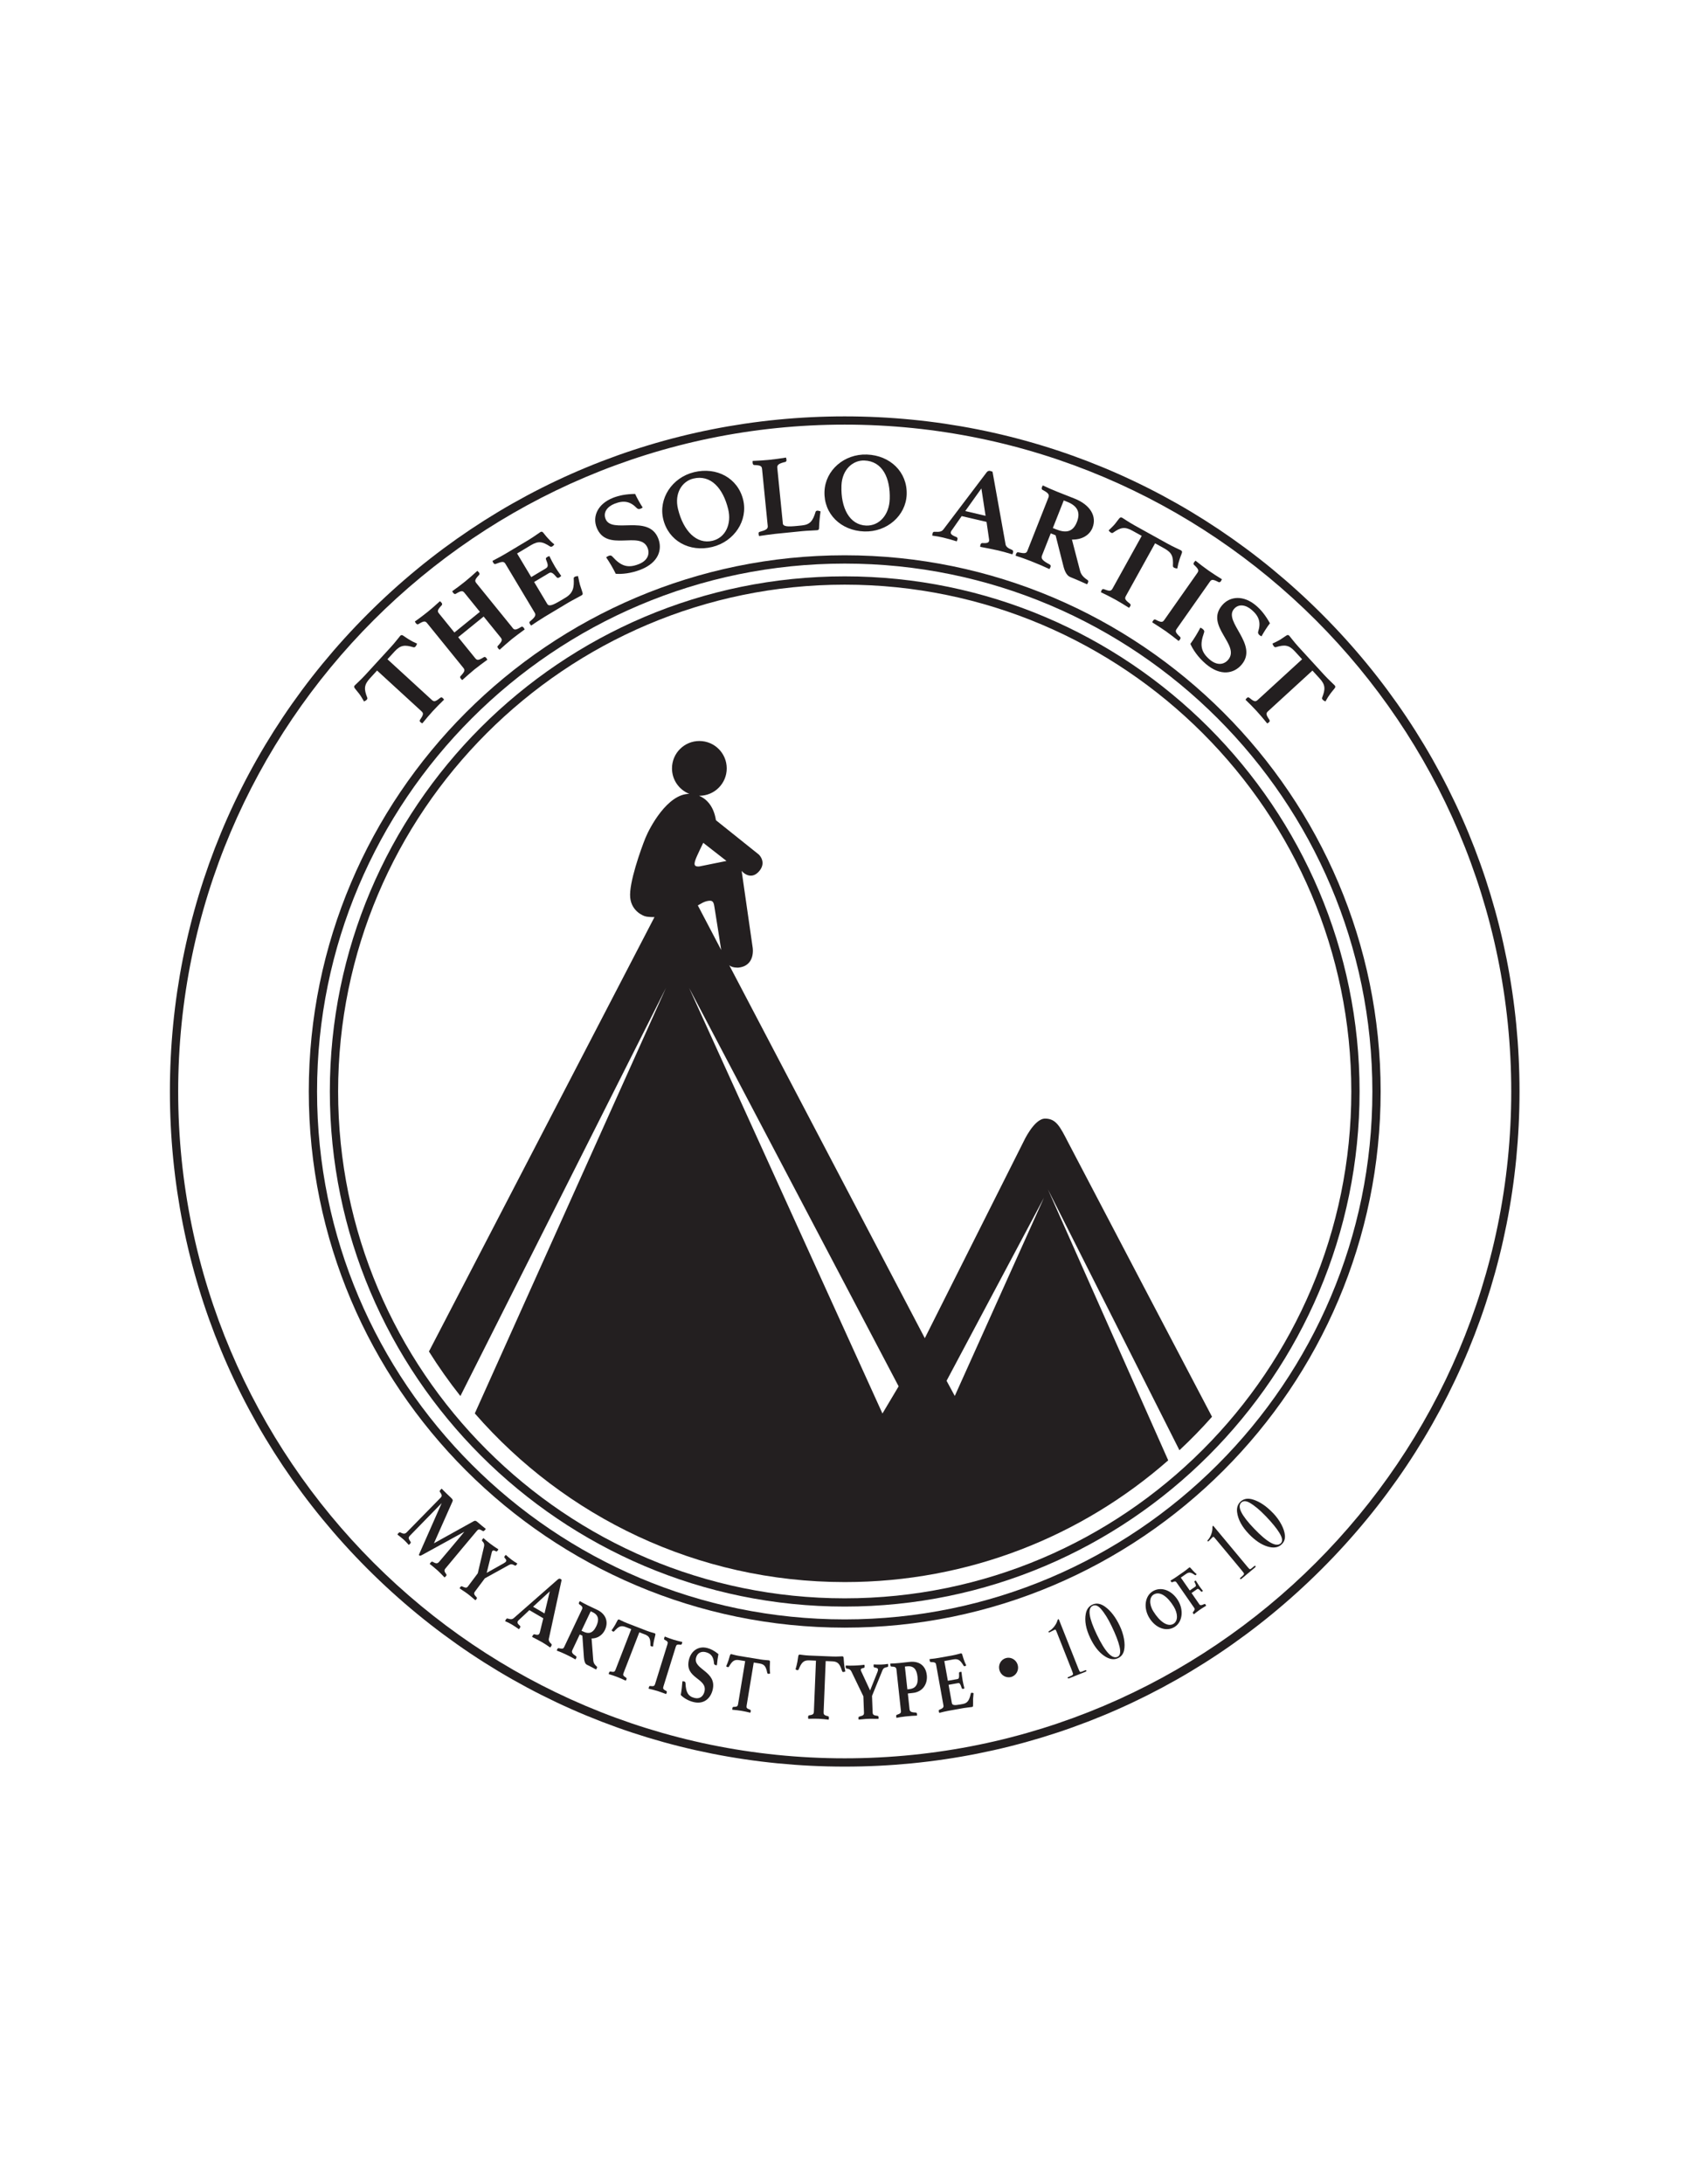 <?xml version="1.0" encoding="UTF-8"?>
<svg xmlns="http://www.w3.org/2000/svg" version="1.1" viewBox="0 0 612 792">
  <defs>
    <style>
      .cls-1, .cls-2 {
        fill: #231f20;
      }

      .cls-2 {
        fill-rule: evenodd;
      }
    </style>
  </defs>
  <!-- Generator: Adobe Illustrator 28.7.4, SVG Export Plug-In . SVG Version: 1.2.0 Build 166)  -->
  <g>
    <g id="Layer_1">
      <path class="cls-2" d="M306.44,212c-101.34,0-183.78,82.44-183.78,183.78s82.44,183.78,183.78,183.78,183.78-82.44,183.78-183.78-82.44-183.78-183.78-183.78h0ZM306.44,582.55c-102.99,0-186.78-83.79-186.78-186.78s83.79-186.78,186.78-186.78,186.78,83.79,186.78,186.78-83.79,186.78-186.78,186.78h0Z"/>
      <path class="cls-2" d="M306.44,204.36c-105.55,0-191.42,85.87-191.42,191.42s85.87,191.42,191.42,191.42,191.42-85.87,191.42-191.42-85.87-191.42-191.42-191.42h0ZM306.44,590.19c-107.2,0-194.42-87.21-194.42-194.42s87.22-194.42,194.42-194.42,194.42,87.22,194.42,194.42-87.22,194.42-194.42,194.42h0Z"/>
      <path class="cls-2" d="M306.44,153.97c-133.33,0-241.8,108.47-241.8,241.8s108.47,241.8,241.8,241.8,241.8-108.47,241.8-241.8-108.47-241.8-241.8-241.8h0ZM306.44,640.58c-65.39,0-126.86-25.46-173.1-71.7-46.24-46.24-71.7-107.71-71.7-173.1s25.46-126.86,71.7-173.1c46.23-46.23,107.72-71.7,173.1-71.7,0,0,0,0,0,0,65.39,0,126.86,25.46,173.1,71.7,46.24,46.24,71.7,107.71,71.7,173.1s-25.46,126.86-71.7,173.1c-46.24,46.24-107.71,71.7-173.1,71.7h0Z"/>
      <path class="cls-2" d="M250.03,287.86c-7.92.02-14.38,12.28-15.89,16.01-1.61,3.98-6.04,16.32-5.52,21.58.51,5.27,5.23,6.74,5.23,6.74,1.18.42,3.58.35,3.58.35l-81.82,157.52c3.51,5.6,7.32,10.99,11.41,16.15l74.58-148-69.35,154.3c32.62,37.47,80.67,61.16,134.25,61.16,44.94,0,85.98-16.66,117.3-44.14l-43.67-98.31,47.74,94.64c4.13-3.85,8.08-7.9,11.82-12.13,0,0-49.19-93.67-52.17-99.45-2.98-5.78-4.38-8.67-8.39-8.67s-7.83,8.39-7.83,8.39l-35.8,71.23-70.96-135.26c.99,1.02,3.3.89,3.3.89,6.29-.61,5.22-7.18,5.22-7.18l-4.01-27.88c1.07,1.26,3.87,3.17,6.48-.05,2.61-3.22-.23-5.87-.23-5.87l-15.57-12.45c-.91-5.79-4.06-8.03-6.13-8.88.04,0,.07,0,.11,0,5.48,0,9.93-4.44,9.93-9.93s-4.44-9.93-9.93-9.93-9.93,4.44-9.93,9.93c0,4.19,2.59,7.77,6.26,9.23ZM253.79,308.35l1.33-2.74,8.43,6.57-9.68,1.96s-1.09.22-1.61-.21c-.86-.7.39-3.09,1.54-5.58ZM249.99,358.22l76.01,144.47-5.87,9.86-70.14-154.33ZM343.39,500.68l35.33-66.38-32.35,71.88-2.98-5.5ZM259.24,329.28c.23,1.26,2.39,15.19,2.39,15.19l-8.48-16.17,1.57-.87s1.43-.84,2.94-.82c1.3.02,1.35,1.4,1.58,2.66Z"/>
      <g>
        <path class="cls-1" d="M140.54,239.03l16.06,14.72c.79.73,1.22.82,3.01-.65.39-.3.66-.29.97-.01.12.11.4.42.52.6-1.37,1.31-3.01,2.98-4.11,4.18-1.13,1.23-2.62,2.98-3.78,4.43-.21-.08-.55-.32-.67-.43-.27-.25-.43-.51-.07-1.02,1.25-1.79,1.18-2.27.38-2.99l-16.06-14.72-2.62,2.86c-2.2,2.4-2.12,3.97-.94,6.97.12.29,0,.54-.17.74-.24.26-.75.57-.99.65-.71-1.19-1.2-2.06-1.82-2.86-.8-1.03-1.53-1.82-1.72-2.23-.09-.27-.04-.51.2-.77.45-.49,2-1.81,3.82-3.79l9.17-10c1.79-1.95,2.97-3.61,3.45-4.13.21-.23.48-.34.75-.27.42.15,1.25.85,2.37,1.52.85.54,1.73.99,3.01,1.56-.09.28-.32.78-.56,1.04-.21.23-.42.33-.75.27-3.09-.92-4.66-.86-6.83,1.51l-2.62,2.86Z"/>
        <path class="cls-1" d="M185.9,227.62c.68.84,1.08.99,3.24-.34.23-.13.55-.02.79.27.1.13.33.48.43.67-1.52,1.13-3.38,2.47-4.65,3.5-1.3,1.05-3.04,2.62-4.46,3.88-.2-.11-.46-.43-.56-.56-.24-.29-.32-.6-.1-.82,1.71-1.81,1.68-2.27,1-3.1l-6.13-7.56-9.24,7.49,6.13,7.56c.68.84,1.08.99,3.24-.34.23-.13.55-.02.79.27.1.13.33.48.43.67-1.52,1.13-3.45,2.53-4.72,3.56s-2.97,2.57-4.39,3.82c-.2-.1-.46-.43-.56-.56-.23-.29-.31-.6-.1-.82,1.71-1.81,1.68-2.27,1-3.1l-13.06-16.11c-.68-.84-1.12-.96-3.24.34-.29.13-.58-.01-.79-.27-.1-.13-.36-.45-.45-.7,1.55-1.1,3.38-2.47,4.65-3.5s3.06-2.59,4.46-3.88c.19.17.49.46.59.59.21.26.25.59.1.82-1.74,1.84-1.68,2.27-1,3.1l5.55,6.85,9.24-7.49-5.55-6.85c-.68-.84-1.12-.96-3.24.34-.29.13-.58-.01-.79-.27-.1-.13-.37-.45-.45-.7,1.55-1.1,3.42-2.5,4.72-3.56,1.27-1.03,2.99-2.53,4.39-3.82.19.17.49.46.59.59.21.26.25.59.1.82-1.74,1.84-1.68,2.27-1,3.1l13.07,16.11Z"/>
        <path class="cls-1" d="M187.59,200.7l5.13,8.56,5.33-3.19c.95-.57.77-1.38.03-3.21-.18-.38.06-.67.44-.89.15-.09.59-.3.76-.36.52,1.13,1.45,2.85,2.04,3.84.51.85,1.25,2,2.27,3.37-.11.16-.5.45-.65.54-.42.25-.77.27-1.02-.07-1.39-1.63-1.99-1.95-2.82-1.45l-5.33,3.19,4.76,7.96c.6,1,1.95.52,5.05-1.34l1.59-.95c2.99-1.79,3.09-4.02,2.96-6.98-.03-.22.15-.43.38-.57.26-.16.75-.21,1.17-.27.1.42.2.85.28,1.23.09.67.34,1.43.43,1.92.35,1.1.96,2.8,1,3.21.01.28-.13.47-.43.65-.76.45-3.39,1.79-4.72,2.58l-8.58,5.14c-1.47.88-3.49,2.23-4.96,3.21-.18-.13-.42-.52-.5-.67-.21-.36-.21-.6.04-.79,1.7-1.45,2.32-2.21,1.77-3.13l-10.66-17.8c-.57-.96-1.27-.83-3.6.08-.31.09-.55-.06-.76-.41-.13-.21-.28-.46-.33-.72,2.24-1.15,3.92-2.11,5.13-2.83l7.75-4.64c2.27-1.36,3.88-2.61,4.48-2.97.26-.16.56-.19.8-.04.38.3,1.1,1.42,2.03,2.36.62.69,1.17,1.28,2.25,2.13-.16.24-.44.55-.74.73-.26.16-.5.2-.8.04-2.7-1.76-4.2-2.12-6.96-.47l-5.03,3.01Z"/>
        <path class="cls-1" d="M232.43,184.44c-.74.29-1.16.06-1.41-.2-2.38-2.45-4.74-2.9-8.06-1.59-2.62,1.03-4.23,3.09-3.28,5.51,2.23,5.67,15.58-1.9,19.11,7.08,1.55,3.93.21,8.73-6.35,11.31-3.57,1.4-6.87,1.68-9.06,1.51-1.03-2.13-2.25-4.15-3.48-5.97.17-.16.59-.41.88-.52.66-.26,1.02-.18,1.45.32,3.02,3.35,5.5,4.25,9.48,2.68,3.36-1.32,4.05-3.77,3.24-5.85-2.59-6.59-14.87,1.79-18.49-7.42-1.61-4.09.4-8.61,5.94-10.79,2.26-.89,4.68-1.35,8.01-1.41.69,1.51,1.81,3.52,2.74,4.93-.22.17-.53.34-.73.42Z"/>
        <path class="cls-1" d="M251.79,171.21c8.22-2,15.89,2.15,17.81,10.03,1.82,7.48-3.21,15.14-11.22,17.09-8.22,2-15.85-2.16-17.77-10.04-1.82-7.48,3.17-15.13,11.18-17.08ZM264.17,184.65c-1.86-7.65-6.34-12.65-12.68-11.11-4.02.98-6.92,5.3-5.53,11.02,1.94,7.97,6.73,12.94,12.55,11.52,4.75-1.16,6.94-6.16,5.66-11.43Z"/>
        <path class="cls-1" d="M283.98,189.77c.12,1.15,1.63,1.29,5.23.93l1.67-.17c2.98-.3,4-1.61,5-4.96.07-.21.27-.36.62-.4.31-.03.77.13,1.18.26-.27,1.77-.49,4-.55,6.01.02.66-.36.79-.71.82-.88.09-3.7.16-5.24.32l-9.95,1c-1.71.17-4.11.54-5.85.79-.11-.2-.15-.65-.17-.82-.04-.41.07-.63.37-.7,2.15-.59,3.04-1.01,2.94-2.08l-2.06-20.65c-.11-1.07-.41-1.42-2.9-1.5-.31-.05-.48-.33-.51-.66-.02-.17-.06-.58,0-.83,1.9-.07,4.19-.21,5.81-.37s4.42-.53,6.29-.84c.07.24.15.65.17.82.03.33-.11.64-.37.74-2.47.58-3.08,1.1-2.97,2.17l2.01,20.11Z"/>
        <path class="cls-1" d="M314.48,164.82c8.46.3,14.72,6.36,14.44,14.47-.27,7.7-7.18,13.71-15.42,13.42-8.46-.3-14.68-6.36-14.4-14.47.27-7.7,7.14-13.71,15.37-13.42ZM322.77,181.1c.28-7.86-2.69-13.89-9.21-14.12-4.14-.14-8.09,3.24-8.3,9.11-.29,8.19,2.98,14.27,8.97,14.48,4.89.17,8.34-4.06,8.53-9.48Z"/>
        <path class="cls-1" d="M357.88,189.25l-9.01-2.11-3.54,5.08c-.24.24-.37.6-.4.76-.13.56.25,1.08,1.99,1.74.33.12.54.38.42.91-.04.16-.16.47-.25.67-1.52-.48-3.3-.98-4.93-1.37-1.16-.27-2.37-.51-3.95-.71-.04-.22.04-.54.08-.71.11-.48.31-.74.75-.68,1.83.09,2.54-.04,3.18-.83l15.77-20.81c.37-.42.8-.53,1.19-.44.26.06.55.17.88.29l4.74,26.38c.15.89,1.14,1.5,2.26,1.93.41.18.58.43.46.96-.04.16-.17.51-.26.71-1.77-.54-3.6-1.06-5.14-1.42-1.59-.37-4.88-1.01-6.52-1.31-.04-.22.04-.54.07-.71.11-.48.43-.67.65-.66,1.51.1,2.32-.05,2.48-.74.04-.16.04-.37.01-.63l-.92-6.3ZM357.54,187.04l-1.52-9.93-5.85,8.2,7.38,1.73Z"/>
        <path class="cls-1" d="M382.94,194.1l-1.76-.7-3.18,8.05c-.47,1.19.38,1.93,2.79,3.24.35.18.47.5.27,1-.06.15-.24.48-.36.66-1.51-.73-3.98-1.8-6.77-2.9-1.97-.78-3.84-1.43-5.48-1.94,0-.23.12-.53.18-.69.2-.5.48-.61.74-.55,2.45.52,2.96.41,3.36-.59l7.62-19.29c.41-1.04-.05-1.67-2.21-2.79-.22-.17-.34-.45-.15-.95.08-.19.2-.5.34-.62,1.47.71,3.69,1.68,5.25,2.3l6.19,2.44c5.82,2.3,8.19,6.49,6.56,10.61-1.07,2.7-3.91,4.38-7.46,4.26l2.95,11.36c.45,1.74,1.71,2.63,2.71,3.34.23.14.37.37.19.83-.08.19-.2.5-.37.7-1.2-.56-4.55-2.02-6.11-2.64-1.15-.45-1.94-1.92-2.43-3.81l-2.87-11.33ZM383.17,191.96c3.36,1.33,6,1.12,7.49-2.65,1.25-3.16.6-5.73-3.53-7.36l-1.23-.49-3.96,10.01,1.23.49Z"/>
        <path class="cls-1" d="M419.04,196.99l-10.56,19.05c-.52.94-.51,1.37,1.33,2.78.38.31.44.57.24.94-.08.15-.32.49-.46.65-1.6-1.03-3.6-2.23-5.02-3.02-1.46-.81-3.51-1.85-5.19-2.64.02-.22.19-.61.27-.75.18-.33.4-.54.98-.31,2.03.79,2.48.62,3-.33l10.56-19.05-3.39-1.88c-2.85-1.58-4.36-1.14-7,.72-.26.19-.53.13-.76,0-.31-.17-.73-.59-.86-.81.99-.97,1.72-1.65,2.36-2.43.82-1.02,1.41-1.92,1.77-2.19.24-.15.49-.15.8.02.58.32,2.23,1.52,4.58,2.82l11.87,6.58c2.31,1.28,4.21,2.05,4.82,2.39.27.15.44.39.44.67-.05.45-.53,1.41-.92,2.66-.33.96-.56,1.92-.82,3.29-.29-.02-.83-.13-1.14-.3-.27-.15-.42-.33-.44-.67.17-3.22-.25-4.73-3.06-6.29l-3.39-1.88Z"/>
        <path class="cls-1" d="M426.93,227.96c-.62.88-.65,1.31,1.21,3.03.19.19.17.52-.04.83-.09.14-.37.45-.52.59-1.5-1.16-3.34-2.6-4.67-3.54-1.37-.96-3.35-2.21-4.91-3.2.05-.22.29-.56.38-.69.21-.3.49-.47.76-.32,2.21,1.15,2.64,1,3.26.11l11.93-16.97c.62-.88.62-1.34-1.21-3.03-.21-.25-.15-.56.04-.83.1-.14.33-.47.55-.63,1.44,1.17,3.3,2.58,4.67,3.54,1.33.94,3.29,2.21,4.91,3.2-.11.23-.31.59-.4.73-.19.27-.5.41-.77.32-2.25-1.17-2.64-1-3.26-.11l-11.93,16.97Z"/>
        <path class="cls-1" d="M456.93,230.32c-.6-.51-.6-1-.48-1.34,1.03-3.25.32-5.54-2.39-7.86-2.15-1.83-4.72-2.28-6.41-.29-3.95,4.63,9.02,12.85,2.76,20.19-2.74,3.22-7.6,4.3-12.96-.27-2.92-2.49-4.71-5.27-5.61-7.28,1.4-1.91,2.6-3.93,3.63-5.89.22.08.64.33.88.53.54.46.64.81.4,1.43-1.53,4.24-1.15,6.85,2.1,9.62,2.75,2.34,5.24,1.8,6.69.09,4.59-5.39-8.59-12.27-2.17-19.8,2.85-3.34,7.79-3.7,12.31.15,1.84,1.57,3.39,3.49,5.02,6.4-1.01,1.32-2.25,3.25-3.06,4.74-.25-.11-.55-.31-.72-.45Z"/>
        <path class="cls-1" d="M476.12,243.15l-16.06,14.71c-.79.73-.92,1.14.38,3.05.27.41.23.68-.07.96-.12.11-.46.36-.64.47-1.19-1.48-2.71-3.26-3.81-4.46-1.13-1.23-2.74-2.87-4.08-4.15.09-.2.37-.52.49-.63.27-.25.55-.38,1.03.02,1.67,1.4,2.16,1.37,2.95.64l16.06-14.71-2.62-2.86c-2.2-2.4-3.77-2.46-6.86-1.54-.3.1-.54-.04-.72-.24-.24-.26-.5-.79-.56-1.04,1.25-.6,2.16-1.02,3.01-1.56,1.09-.7,1.95-1.37,2.37-1.52.27-.07.51,0,.75.27.45.49,1.63,2.15,3.45,4.13l9.17,10.01c1.79,1.95,3.34,3.28,3.81,3.8.21.23.3.51.2.77-.19.41-.95,1.17-1.72,2.23-.61.8-1.14,1.64-1.82,2.86-.27-.11-.75-.39-.99-.65-.21-.23-.3-.45-.2-.77,1.18-3,1.26-4.56-.91-6.94l-2.62-2.86Z"/>
      </g>
      <g>
        <path class="cls-1" d="M171.91,551.58c.41-.2.65-.3,1.63.58.46.41,1.89,1.62,2.69,2.21-.1.19-.29.4-.38.5-.24.26-.46.38-.68.29-1.29-.79-1.6-.7-2.12-.13-.21.23-10.54,12.56-11.37,13.6-.59.69-.62,1.1.25,2.26.12.16.06.39-.22.7-.09.1-.3.29-.44.4-.93-.94-1.54-1.64-2.53-2.54-.91-.83-2.14-1.8-2.87-2.38.1-.15.26-.37.36-.48.33-.36.57-.38.65-.3,1.38.78,1.79.73,2.43.03.26-.28,8.55-10.11,9.14-10.9l-15.48,8.5c-.41.2-.63.28-.8.13-.06-.06-.19-.17-.22-.25l8.28-18.77c-1.31,1.32-11.24,11.5-11.52,11.81-.59.65-.65.97.25,2.26.12.16.09.36-.22.7-.09.1-.28.27-.44.4-.67-.76-1.25-1.37-1.87-1.94-.54-.49-1.56-1.28-2.27-1.83.08-.17.26-.37.36-.48.33-.36.53-.37.68-.29,1.06.54,1.67.62,2.28.03.82-.82,12.22-12.45,12.41-12.66.52-.57.5-.97-.33-2.1-.14-.18-.04-.41.22-.7.09-.1.28-.31.47-.43.65.74,2.64,2.63,3.16,3.1.97.88.91,1.16.73,1.57l-6.72,15.14,14.51-8.06Z"/>
        <path class="cls-1" d="M173.33,570.46l2.26-9.66c.2-.9-.05-1.39-.67-2.03-.14-.14-.1-.37.12-.66.04-.05.11-.14.2-.23l.15-.15c.53.51,1.47,1.29,2.55,2.1.76.57,2.24,1.6,2.87,1.96-.17.32-.25.41-.28.46-.23.31-.42.36-.58.28-.77-.43-1.12-.42-1.33-.14-.09.12-.18.32-.24.61l-1.82,7.33,6.18-3.47c.41-.22.67-.44.79-.6.29-.38.13-.72-.48-1.41-.14-.14-.15-.34.08-.65.04-.05.18-.2.38-.39.51.49,1.43,1.26,2.07,1.74.62.46,1.34.96,2.09,1.38-.12.25-.25.42-.28.46-.2.26-.4.37-.58.28-1.07-.58-1.49-.55-2.16-.2l-8.76,4.84-3.57,4.78c-.52.7-.4,1.08.61,2.14.1.11.15.3-.1.64-.04.05-.13.13-.2.23l-.15.15c-.42-.31-.78-.62-1.12-.92-.6-.53-1.33-1.11-1.79-1.45-.48-.36-1.18-.84-1.79-1.23-.36-.23-.72-.46-1.06-.72l.11-.18c.05-.11.12-.21.16-.26.25-.34.44-.34.58-.28,1.34.59,1.71.68,2.23-.02l3.54-4.73Z"/>
        <path class="cls-1" d="M197.12,586.81l-5.08-2.96-3.71,3.47c-.22.16-.4.41-.47.54-.25.42-.16.88.75,1.65.18.14.23.38,0,.77-.07.12-.24.35-.35.49-.82-.6-1.8-1.25-2.72-1.79-.65-.38-1.35-.75-2.29-1.13.04-.18.18-.42.25-.54.21-.36.41-.53.67-.42,1.13.34,1.62.34,2.25-.19l15.98-14.02c.36-.28.66-.3.88-.18.15.08.3.21.47.36l-4.64,21.36c-.16.72.29,1.34.87,1.84.21.2.24.42,0,.82-.07.12-.25.38-.37.52-.96-.68-1.97-1.35-2.84-1.86-.89-.52-2.79-1.5-3.74-1.98.04-.18.18-.42.25-.54.21-.36.46-.46.6-.42.93.3,1.48.29,1.78-.22.07-.12.13-.29.19-.5l1.24-5.07ZM197.54,585.03l1.91-8-6.07,5.58,4.16,2.43Z"/>
        <path class="cls-1" d="M211.29,593.12l-.97-.46-2.68,5.67c-.4.84.03,1.34,1.33,2.22.19.12.23.34.06.69-.05.11-.19.34-.28.47-.82-.49-2.17-1.2-3.71-1.92-1.08-.51-2.13-.94-3.05-1.28.02-.16.12-.37.17-.48.17-.35.34-.43.49-.4,1.39.33,1.71.25,2.04-.46l6.43-13.58c.35-.73.14-1.16-1.03-1.92-.11-.12-.16-.31,0-.66.06-.14.17-.35.26-.44.8.48,2.01,1.12,2.87,1.53l3.41,1.62c3.21,1.52,4.19,4.41,2.82,7.31-.9,1.9-2.75,3.11-4.84,3.09l.61,7.89c.09,1.21.75,1.81,1.27,2.29.12.09.18.25.03.58-.06.13-.17.35-.29.49-.65-.38-2.49-1.34-3.35-1.75-.63-.3-.96-1.32-1.05-2.62l-.56-7.87ZM211.63,591.63c1.85.88,3.43.7,4.69-1.96,1.05-2.22.93-4.01-1.35-5.09l-.68-.32-3.34,7.05.68.32Z"/>
        <path class="cls-1" d="M231.93,591.88l-5.7,14.71c-.28.73-.26,1.02.86,1.72.24.16.27.33.17.61-.04.11-.17.38-.25.51-.97-.47-2.18-1.01-3.05-1.34-.89-.34-2.12-.76-3.13-1.05,0-.16.09-.45.14-.56.1-.25.22-.43.57-.36,1.22.25,1.48.06,1.76-.67l5.7-14.71-2.05-.79c-1.73-.67-2.6-.14-4.11,1.53-.15.17-.31.17-.45.12-.19-.07-.45-.3-.53-.43.56-.81.97-1.39,1.32-2.03.45-.82.78-1.53.98-1.77.13-.14.28-.18.47-.11.35.14,1.36.72,2.78,1.27l7.18,2.78c1.4.54,2.54.79,2.91.93.16.06.27.2.28.4-.02.32-.27,1.05-.47,1.97-.17.71-.28,1.41-.39,2.39-.17.03-.5.03-.68-.04-.16-.06-.26-.16-.28-.4.01-2.25-.28-3.23-1.98-3.89l-2.05-.79Z"/>
        <path class="cls-1" d="M240.68,611.51c-.23.75-.19,1.04,1.1,1.69.13.07.17.3.09.56-.04.12-.15.39-.22.53-1.01-.38-2.25-.86-3.13-1.13-.91-.28-2.2-.59-3.22-.84,0-.16.09-.45.12-.56.08-.26.21-.44.39-.41,1.41.19,1.63-.03,1.86-.77l4.46-14.35c.23-.75.17-1.05-1.1-1.69-.15-.11-.16-.33-.09-.56.04-.11.12-.4.23-.56.98.4,2.22.85,3.13,1.13.88.27,2.17.61,3.22.84-.03.18-.09.47-.13.59-.07.23-.23.4-.39.41-1.43-.19-1.63.03-1.86.77l-4.46,14.35Z"/>
        <path class="cls-1" d="M259.58,603.78c-.44-.11-.54-.41-.56-.66-.18-2.39-1.08-3.57-3.05-4.05-1.55-.38-3.02.25-3.47,2.08-1.05,4.28,7.7,4.83,6.03,11.61-.73,2.97-3.07,5.36-6.95,4.41-2.11-.52-3.7-1.62-4.62-2.56.31-1.68.49-3.37.6-4.95.14-.03.42-.02.59.02.39.09.52.28.54.75.14,3.19.94,4.68,3.29,5.26,1.99.49,3.19-.73,3.58-2.3,1.22-4.98-7.34-4.61-5.63-11.58.76-3.09,3.3-5.06,6.58-4.25,1.34.33,2.59.98,4.12,2.22-.24,1.18-.46,2.82-.55,4.03-.16.02-.36,0-.48-.03Z"/>
        <path class="cls-1" d="M273.43,602.86l-2.57,15.57c-.13.77-.05,1.06,1.2,1.5.26.1.34.27.29.56-.02.12-.09.41-.14.55-1.05-.26-2.34-.54-3.26-.69-.94-.15-2.23-.31-3.28-.39-.02-.16,0-.46.02-.57.04-.27.13-.47.48-.47,1.24,0,1.46-.25,1.59-1.02l2.57-15.57-2.17-.36c-1.83-.3-2.57.4-3.71,2.34-.11.19-.27.23-.41.21-.2-.03-.5-.2-.61-.31.38-.91.66-1.56.88-2.26.27-.9.45-1.66.6-1.94.1-.17.24-.23.44-.2.37.06,1.48.43,2.98.67l7.6,1.25c1.48.24,2.65.25,3.04.32.17.03.31.14.35.33.05.31-.05,1.09-.06,2.03-.02.73.02,1.43.11,2.42-.16.06-.48.13-.68.1-.17-.03-.29-.11-.35-.33-.45-2.2-.93-3.1-2.73-3.4l-2.17-.36Z"/>
        <path class="cls-1" d="M299.54,602.32l-.75,18.4c-.04.91.09,1.23,1.53,1.57.3.08.41.26.39.61,0,.14-.05.49-.08.66-1.2-.15-2.68-.28-3.71-.33-1.06-.04-2.52-.03-3.7.02-.05-.18-.06-.53-.06-.67.01-.32.08-.56.47-.61,1.38-.19,1.59-.5,1.63-1.41l.75-18.4-2.46-.1c-2.07-.08-2.81.83-3.8,3.24-.09.24-.26.3-.43.3-.22,0-.58-.16-.72-.27.3-1.11.53-1.91.67-2.74.18-1.08.28-1.99.4-2.33.09-.21.24-.31.46-.3.42.02,1.7.28,3.4.35l8.62.35c1.68.07,2.97-.09,3.42-.07.2,0,.36.12.43.33.1.35.09,1.26.21,2.36.08.84.21,1.66.45,2.79-.17.1-.51.22-.74.21-.2,0-.33-.08-.43-.33-.79-2.49-1.46-3.46-3.5-3.54l-2.46-.1Z"/>
        <path class="cls-1" d="M313.22,615.11l-4.31-8.93c-.41-.83-.92-1.05-1.79-1.16-.2-.02-.31-.23-.32-.59,0-.06,0-.18.01-.3l.02-.21c.73.06,1.95.08,3.3.02.95-.04,2.75-.16,3.47-.28.06.36.07.48.07.54.01.39-.1.54-.28.58-.87.15-1.14.37-1.12.73,0,.15.06.36.2.62l3.18,6.84,2.63-6.58c.18-.43.25-.76.24-.97-.02-.48-.35-.65-1.26-.79-.2-.02-.33-.17-.35-.56,0-.06.01-.27.05-.54.7.06,1.9.08,2.7.05.77-.03,1.65-.09,2.49-.24.06.27.07.48.07.54.01.33-.08.54-.28.58-1.19.22-1.51.51-1.81,1.21l-3.78,9.27.22,5.97c.03.87.37,1.1,1.83,1.28.15.02.3.14.32.56,0,.06-.02.18-.01.3l-.02.21c-.52.02-1,0-1.45,0-.8-.03-1.73-.03-2.3,0-.6.02-1.45.08-2.17.17-.42.05-.85.09-1.27.11l-.03-.21c-.03-.12-.03-.24-.04-.3-.02-.42.13-.55.28-.58,1.41-.38,1.75-.55,1.72-1.42l-.22-5.91Z"/>
        <path class="cls-1" d="M329.34,614.06l.62,5.73c.1.92.73,1.13,2.29,1.2.23,0,.37.17.41.56.01.12.02.39,0,.54-.95.01-2.48.12-4.17.3-1.19.13-2.31.31-3.27.51-.07-.14-.09-.38-.1-.5-.04-.39.07-.55.21-.6,1.36-.45,1.59-.69,1.5-1.46l-1.62-14.95c-.09-.81-.49-1.06-1.88-1.09-.16-.04-.3-.18-.34-.57-.02-.15-.04-.39,0-.51.93-.01,2.3-.1,3.25-.2l3.75-.41c3.53-.38,5.86,1.42,6.23,4.82.34,3.1-1.43,6.04-5.01,6.43l-1.89.21ZM329.92,612.49c2.04-.22,3.26-1.5,2.94-4.42-.29-2.66-1.28-4.12-3.84-3.84l-.75.08.9,8.26.75-.08Z"/>
        <path class="cls-1" d="M342.58,602.34l1.28,7.12,3.47-.62c.62-.11.66-.7.58-2.12-.03-.3.15-.42.4-.47.1-.02.37-.04.48-.03.09.9.29,2.3.43,3.12.13.71.33,1.68.64,2.87-.09.08-.35.16-.45.17-.27.05-.46-.04-.54-.33-.47-1.47-.74-1.85-1.28-1.75l-3.47.62,1.19,6.61c.15.83.97.89,2.99.53l1.03-.19c1.94-.35,2.39-1.8,2.85-3.8.02-.16.16-.24.31-.27.17-.03.44.07.69.15-.02.31-.04.62-.07.9-.07.47-.07,1.05-.11,1.39,0,.82.03,2.13-.02,2.41-.04.19-.16.27-.35.31-.49.09-2.17.24-3.03.39l-5.59,1c-.96.17-2.3.5-3.27.74-.08-.14-.13-.46-.16-.58-.05-.29,0-.46.16-.52,1.18-.49,1.66-.82,1.52-1.58l-2.66-14.79c-.14-.8-.54-.91-1.98-.96-.18-.03-.29-.19-.34-.49-.03-.18-.07-.38-.05-.57,1.42-.13,2.51-.3,3.3-.44l5.05-.91c1.48-.27,2.58-.65,2.97-.72.17-.03.34.03.44.19.16.31.35,1.25.69,2.13.21.63.42,1.18.85,2.04-.13.12-.34.24-.53.28-.17.03-.31,0-.44-.2-1.16-1.92-1.91-2.58-3.71-2.26l-3.27.59Z"/>
        <path class="cls-1" d="M364.91,601.23c1.83-.52,3.76.6,4.29,2.48.53,1.88-.53,3.84-2.35,4.36-1.85.52-3.76-.6-4.29-2.48-.53-1.88.5-3.83,2.35-4.36Z"/>
        <path class="cls-1" d="M394.09,605.79c.07.17-.07.32-.41.45l-.28.11-.88.35c-.59.23-1.18.47-1.78.71-1.07.42-1.75.69-2.04.81-.29.12-.53.21-.7.28-.37.15-.59.14-.66-.03s0-.29.23-.38c.34-.13.7-.29,1.08-.46.47-.21.68-.46.61-.74-.07-.28-.28-.87-.63-1.76l-5.18-13.09c-.23-.59-.39-.94-.47-1.04-.08-.1-.21-.11-.39-.04-.08.03-.57.28-1.47.74-.18.09-.3.15-.36.18-.19.07-.31.05-.36-.08-.06-.15,0-.27.18-.36.69-.38,1.32-.94,1.88-1.67.57-.73.96-1.48,1.17-2.25.1-.23.19-.36.25-.39.12-.05.22.02.3.21l.21.53c.06.15.12.32.2.5l6.61,16.68c.27.67.45,1.05.55,1.14.1.09.31.08.65-.03l.53-.21.4-.16.35-.14c.22-.09.36-.04.44.15Z"/>
        <path class="cls-1" d="M406.16,589.42c.77,1.6,1.3,3.21,1.59,4.83s.29,3.02.02,4.22c-.29,1.29-1,2.21-2.14,2.76-1.56.75-3.29.45-5.19-.9-1.9-1.35-3.54-3.46-4.91-6.33-1.59-3.32-2.14-6.27-1.63-8.87.3-1.57,1.08-2.65,2.32-3.25,1.47-.71,3.03-.47,4.67.72,2.03,1.46,3.79,3.74,5.27,6.82ZM403.26,589.62c-1.29-2.69-2.6-4.78-3.94-6.29-1.02-1.15-2-1.5-2.94-1.05-1.89.91-1.39,4.38,1.51,10.42,3.04,6.33,5.56,9.01,7.56,8.05.93-.45,1.16-1.69.68-3.72-.43-1.86-1.39-4.33-2.87-7.41Z"/>
        <path class="cls-1" d="M418.16,577.02c2.94-1.81,6.86-.5,9.17,3.26,2.19,3.56,1.64,7.89-1.22,9.66-2.94,1.81-6.85.49-9.16-3.27-2.19-3.56-1.66-7.88,1.21-9.65ZM425.79,582.52c-2.24-3.64-5.03-5.7-7.3-4.31-1.44.89-1.77,3.34-.1,6.06,2.34,3.79,5.25,5.81,7.33,4.53,1.7-1.05,1.61-3.77.07-6.28Z"/>
        <path class="cls-1" d="M426.81,573.8c-.32-.46-.59-.5-1.6-.07-.13.04-.25-.04-.38-.23-.08-.11-.17-.24-.21-.37.89-.51,1.56-.95,2.02-1.26l3.03-2.11c.9-.63,1.5-1.21,1.73-1.36.12-.08.23-.08.35,0,.2.16.64.73,1.13,1.24.34.37.66.67,1.21,1.14-.04.11-.15.26-.26.35-.09.06-.2.09-.34-.01-1.37-.96-2.08-1.19-3.17-.43l-1.95,1.36,3.25,4.67,2.04-1.42c.33-.23.16-.71-.3-1.6-.1-.21-.02-.34.11-.44.06-.04.23-.14.31-.16.36.58.91,1.47,1.27,1.99.31.44.75,1.04,1.33,1.76-.03.08-.17.2-.23.24-.18.12-.32.11-.47-.05-.61-.73-1.06-1.05-1.38-.82l-2.04,1.42,2.87,4.14c.33.48,1.02.2,1.81-.16.15-.07.25-.01.4.19.05.07.19.31.24.41-.28.2-.56.36-.85.54-.53.31-1.15.71-1.72,1.12-.53.37-1.35,1.02-1.9,1.46-.09-.07-.24-.28-.29-.35-.12-.17-.16-.3-.06-.4.52-.64.84-1.03.5-1.52l-6.43-9.26Z"/>
        <path class="cls-1" d="M455.46,567.88c.11.14.03.32-.25.56l-.23.19-.73.61c-.49.4-.98.81-1.47,1.23-.88.73-1.44,1.2-1.68,1.4s-.43.36-.57.48c-.31.26-.52.31-.63.18-.12-.14-.08-.28.1-.43.28-.24.58-.49.88-.78.38-.35.5-.64.35-.89s-.54-.74-1.15-1.48l-9.01-10.82c-.41-.49-.66-.77-.77-.84-.1-.07-.23-.04-.39.09-.07.05-.45.44-1.16,1.17-.14.14-.24.24-.29.28-.16.13-.28.14-.37.03-.1-.12-.08-.26.06-.4.54-.58.96-1.3,1.27-2.17.31-.87.45-1.71.41-2.51.02-.25.06-.4.11-.45.1-.08.22-.05.35.1l.36.44c.1.12.22.26.35.42l11.48,13.78c.46.55.75.86.87.91.12.05.32-.02.61-.23l.44-.37.33-.27.29-.24c.18-.15.33-.15.46,0Z"/>
        <path class="cls-1" d="M461.79,548.6c1.23,1.29,2.24,2.65,3.01,4.1.78,1.45,1.22,2.78,1.33,4,.13,1.32-.26,2.41-1.18,3.29-1.25,1.2-2.99,1.45-5.21.76s-4.44-2.19-6.64-4.48c-2.55-2.66-3.98-5.3-4.31-7.92-.2-1.58.2-2.85,1.2-3.81,1.18-1.13,2.73-1.39,4.66-.77,2.39.76,4.77,2.37,7.13,4.84ZM459.1,549.69c-2.06-2.15-3.96-3.74-5.7-4.75-1.33-.78-2.37-.81-3.12-.08-1.52,1.45.05,4.6,4.68,9.43,4.86,5.07,8.09,6.83,9.69,5.3.75-.71.58-1.96-.51-3.75-.99-1.63-2.66-3.68-5.03-6.15Z"/>
      </g>
    </g>
  </g>
</svg>